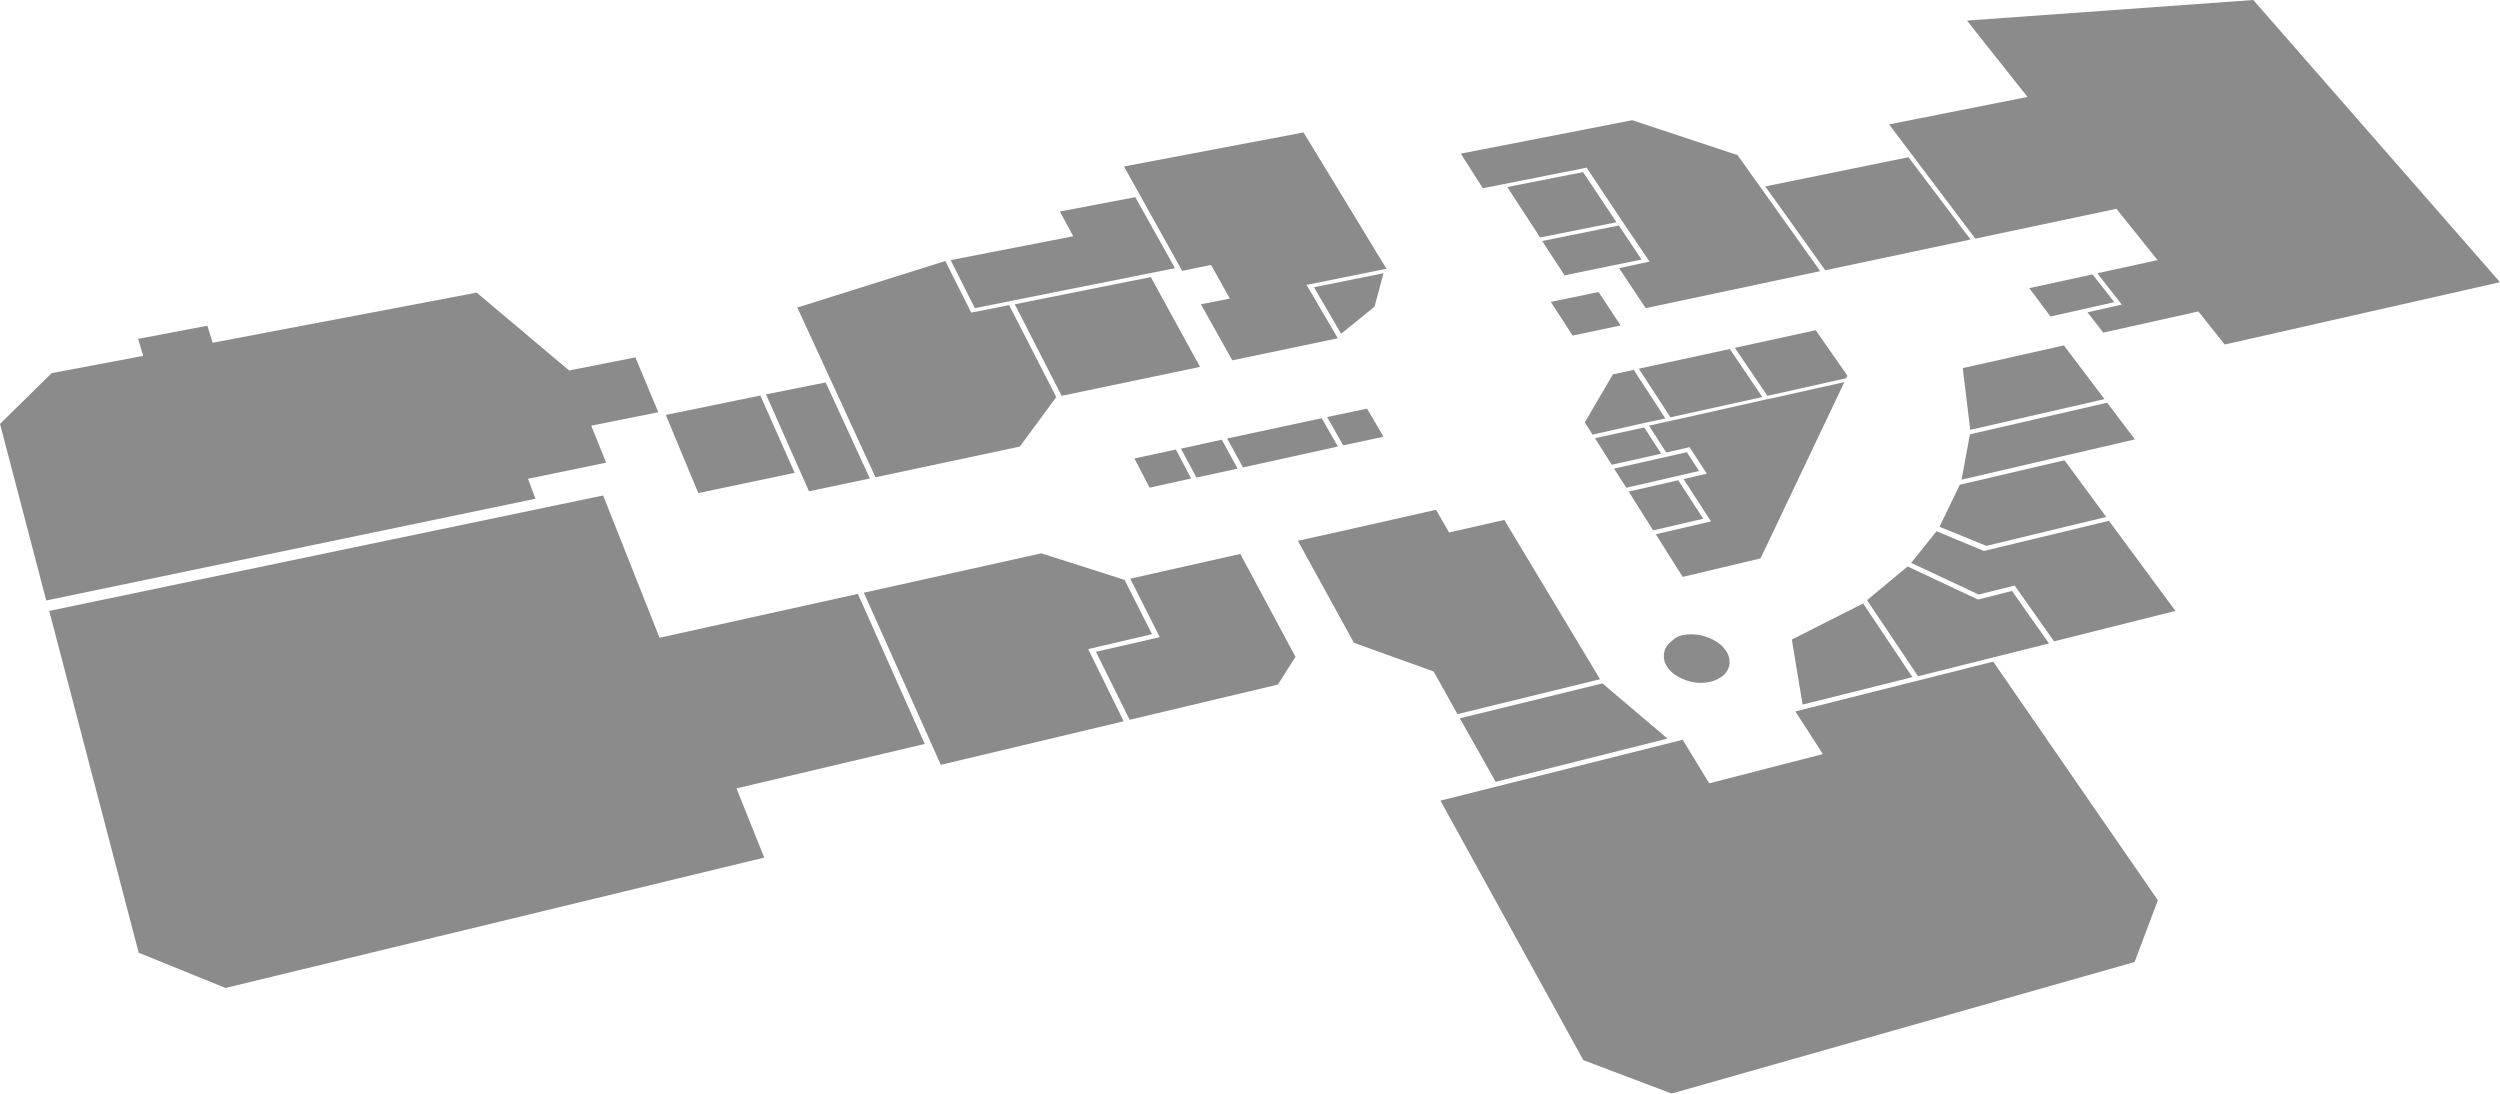 <svg xmlns="http://www.w3.org/2000/svg" data-name="Layer 1" viewBox="0 0 838.1 366.6">
    <path data-name="1"  fill="#8c8b8b" d="m639.8 52.7 20.8 27.6-48.7 10.3-20.1-28.1 48-9.8z"/>
    <path data-name="2"  fill="#8c8b8b" d="m701.5 92 7.3 9.3-21.4 4.8-7.1-9.5 21.2-4.6z"/>
    <path data-name="3"  fill="#8c8b8b" d="m659.4 6.9 96-6.9 82.7 94.6-92.3 20.9-8.8-11.1-31.9 7.1-5.3-6.8 11.5-2.6-8.2-10.5 20.2-4.4L709.5 70l-47.3 10-28.9-38.3 46.4-9.2-20.3-25.6z"/>
    <path data-name="4"  fill="#8c8b8b" d="m691.9 115.8 13.6 18-45 10.3-2.5-20.7 33.9-7.6z"/>
    <path data-name="5"  fill="#8c8b8b" d="m530.7 57.7 11.2 16.8-25.6 5.1-11-16.9 25.4-5z"/>
    <path data-name="6"  fill="#8c8b8b" d="m542.7 75.6 7.6 11.4-25.8 5.3-7.5-11.5 25.7-5.2z"/>
    <path data-name="7"  fill="#8c8b8b" d="M547.2 40.3 582.5 52l27.7 38.9-58.5 12.4-8.9-13.4 10.2-2.2-9.2-13.6-11.9-17.9-34.8 6.9-7.4-11.6 57.5-11.2z"/>
    <path data-name="8"  fill="#8c8b8b" d="m535.9 97.9 7.4 11.2-16.1 3.4-7.3-11.3 16-3.3z"/>
    <path data-name="9"  fill="#8c8b8b" d="m608.7 110.7 10.6 15.2-.4.9-26.4 5.9-10.9-16.1 27.1-5.9z"/>
    <path data-name="10"  fill="#8c8b8b" d="m579.9 117 10.9 16.1-30.8 6.8-10.6-16.3 30.5-6.6z"/>
    <path data-name="11"  fill="#8c8b8b" d="m706.4 135 9.3 12.3-58.1 13.5 2.8-15.2 46-10.6z"/>
    <path data-name="12"  fill="#8c8b8b" d="m547.7 124 10.6 16.3-6.2 1.3-18.2 4.1-2.6-4.1 9.4-16.1 7-1.5z"/>
    <path data-name="13"  fill="#8c8b8b" d="m551.2 143.3 5.7 8.8-16.6 3.7-5.6-8.9 16.5-3.6z"/>
    <path data-name="14"  fill="#8c8b8b" d="m565.5 151.6 4.1 6.3-24.4 5.6-4.1-6.4 24.4-5.5z"/>
    <path data-name="15"  fill="#8c8b8b" d="m692.1 154.3 14 19-40.2 9.7-15.7-6.4 6.8-14.1 35.1-8.2z"/>
    <path data-name="16"  fill="#8c8b8b" d="m562.6 161 8.4 12.9-16.8 3.9-8.2-13 16.6-3.8z"/>
    <path data-name="17"  fill="#8c8b8b" d="m618.3 128.1-28.1 59.1-26.1 6.2-9-14.3 18.5-4.3-9.2-14.2 7.8-1.8-5.8-8.9-7.8 1.8-5.8-9 6.2-1.4 5.1-1.1 28-6.3 1.1-.2 25.1-5.6z"/>
    <path data-name="18"  fill="#8c8b8b" d="m649.2 178.1 15.9 6.6 41.9-10.1 22.3 30.2-40.7 10.2-13.2-18.7-12.1 3-22.6-10.6 8.5-10.6z"/>
    <path data-name="19"  fill="#8c8b8b" d="m639.5 189.9 23.6 11.1 11.4-2.9 12.4 17.6-43.9 11-17.1-25.5 13.6-11.3z"/>
    <path data-name="20"  fill="#8c8b8b" d="m624.6 202.3 16.5 24.7-36.8 9.2-3.6-21.8 23.9-12.1z"/>
    <path data-name="21"  fill="#8c8b8b" d="M563.8 213a15.33 15.33 0 0 1 4.3-.3 15 15 0 0 1 4.2.9 16.16 16.16 0 0 1 3.7 1.9 10.26 10.26 0 0 1 2.7 2.8 6.47 6.47 0 0 1 1.1 3.2 5.41 5.41 0 0 1-.6 3 6.11 6.11 0 0 1-2.1 2.4 11.3 11.3 0 0 1-3.5 1.6 15.33 15.33 0 0 1-4.3.4 14.28 14.28 0 0 1-4.2-.9 16.16 16.16 0 0 1-3.7-1.9 8.63 8.63 0 0 1-2.6-2.8 5.72 5.72 0 0 1-1-3.2 5.52 5.52 0 0 1 .7-3 7.1 7.1 0 0 1 2.2-2.4 6.14 6.14 0 0 1 3.1-1.7Z"/>
    <path data-name="22"  fill="#8c8b8b" d="m463.8 91.6-3 11.2-11.2 9.1-9.1-15.6 23.3-4.7z"/>
    <path data-name="23"  fill="#8c8b8b" d="m437 44.4 27.8 45.7-26.8 5.4 10.5 17.9-35.4 7.4-10.5-18.8 9.7-1.9-6.3-11.3-9.7 2-19.5-35L437 44.4z"/>
    <path data-name="24"  fill="#8c8b8b" d="m458.3 137 5.5 9.4-13.5 2.9-5.4-9.5 13.4-2.8z"/>
    <path data-name="25"  fill="#8c8b8b" d="m380.6 66.1 13.3 23.8-67.1 13.4-8.1-16.1 41.1-8-4.5-8.3 25.3-4.8z"/>
    <path data-name="26"  fill="#8c8b8b" d="m385.8 92.9 16.5 30.1-46.4 9.7-15.7-30.7 45.6-9.1z"/>
    <path data-name="27"  fill="#8c8b8b" d="m443.1 140.2 5.4 9.5-31.8 7-5.3-9.7 31.7-6.8z" />
    <path data-name="28"  fill="#8c8b8b" d="m409.6 147.4 5.3 9.7-13.8 3-5.2-9.7 13.7-3z"/>
    <path data-name="29"  fill="#8c8b8b" d="m394.2 150.7 5.1 9.7-13.9 3.1-5.1-9.8 13.9-3z"/>
    <path data-name="30"  fill="#8c8b8b" d="m316.9 87.5 8.7 17.3 12.7-2.5 15.8 30.8-12.2 16.6-48.4 10.3-26.2-56.9 49.6-15.6z"/>
    <path data-name="31"  fill="#8c8b8b" d="m481.4 170.9 4.4 7.6 18.5-4.2 32.1 53.4-47.8 11.7-8-14.3-26.7-9.6-18.8-34.2 18.4-4.1 27.9-6.3z"/>
    <path data-name="32"  fill="#8c8b8b" d="m537.2 229.1 21.8 18.5-57.6 14.5-12-21.3 47.8-11.7z"/>
    <path data-name="33"  fill="#8c8b8b" d="m668.2 221.8 55.2 80-7.8 20.7-155.2 44.1-29.6-11.2-47.9-87 81.2-20.4 8.9 14.6 38.1-9.8-9.2-14.3 66.3-16.7z"/>
    <path data-name="34"  fill="#8c8b8b" d="m276.8 128.2 14.8 32.2-20.4 4.3-14.4-32.5 20-4z"/>
    <path data-name="35"  fill="#8c8b8b" d="m254.9 132.6 11.5 25.9-32.3 6.8-10.9-26.2 31.7-6.5z"/>
    <path data-name="36"  fill="#8c8b8b" d="m415.8 185.7 18.5 34.5-5.9 9.3-49.7 11.8-11.3-22.8 21.4-4.9-9.9-19.6 36.9-8.3z"/>
    <path data-name="37"  fill="#8c8b8b" d="m349.1 185.5 27.9 8.9 9.2 18.2-21.4 5 11.9 24.2-61.3 14.6-25.8-57.7 59.5-13.2z"/>
    <path data-name="38"  fill="#8c8b8b" d="m202.2 166.1 18.9 47.7 66.5-14.7 22.4 50.3-63.1 14.9 9.3 23.2-180.6 43.7-29.1-11.8-30-114.6 185.7-38.7z" />
    <path data-name="39"  fill="#8c8b8b" d="m69.5 109.2 1.8 5.7 88.5-16.8 31 26.1 22.2-4.4 7.7 18.4-22.5 4.5 5 12.4-26.2 5.4 2.5 6.7-164 34.1L0 142.1l17.3-17 30.7-5.8-1.7-5.7 23.2-4.4z"/>
</svg>